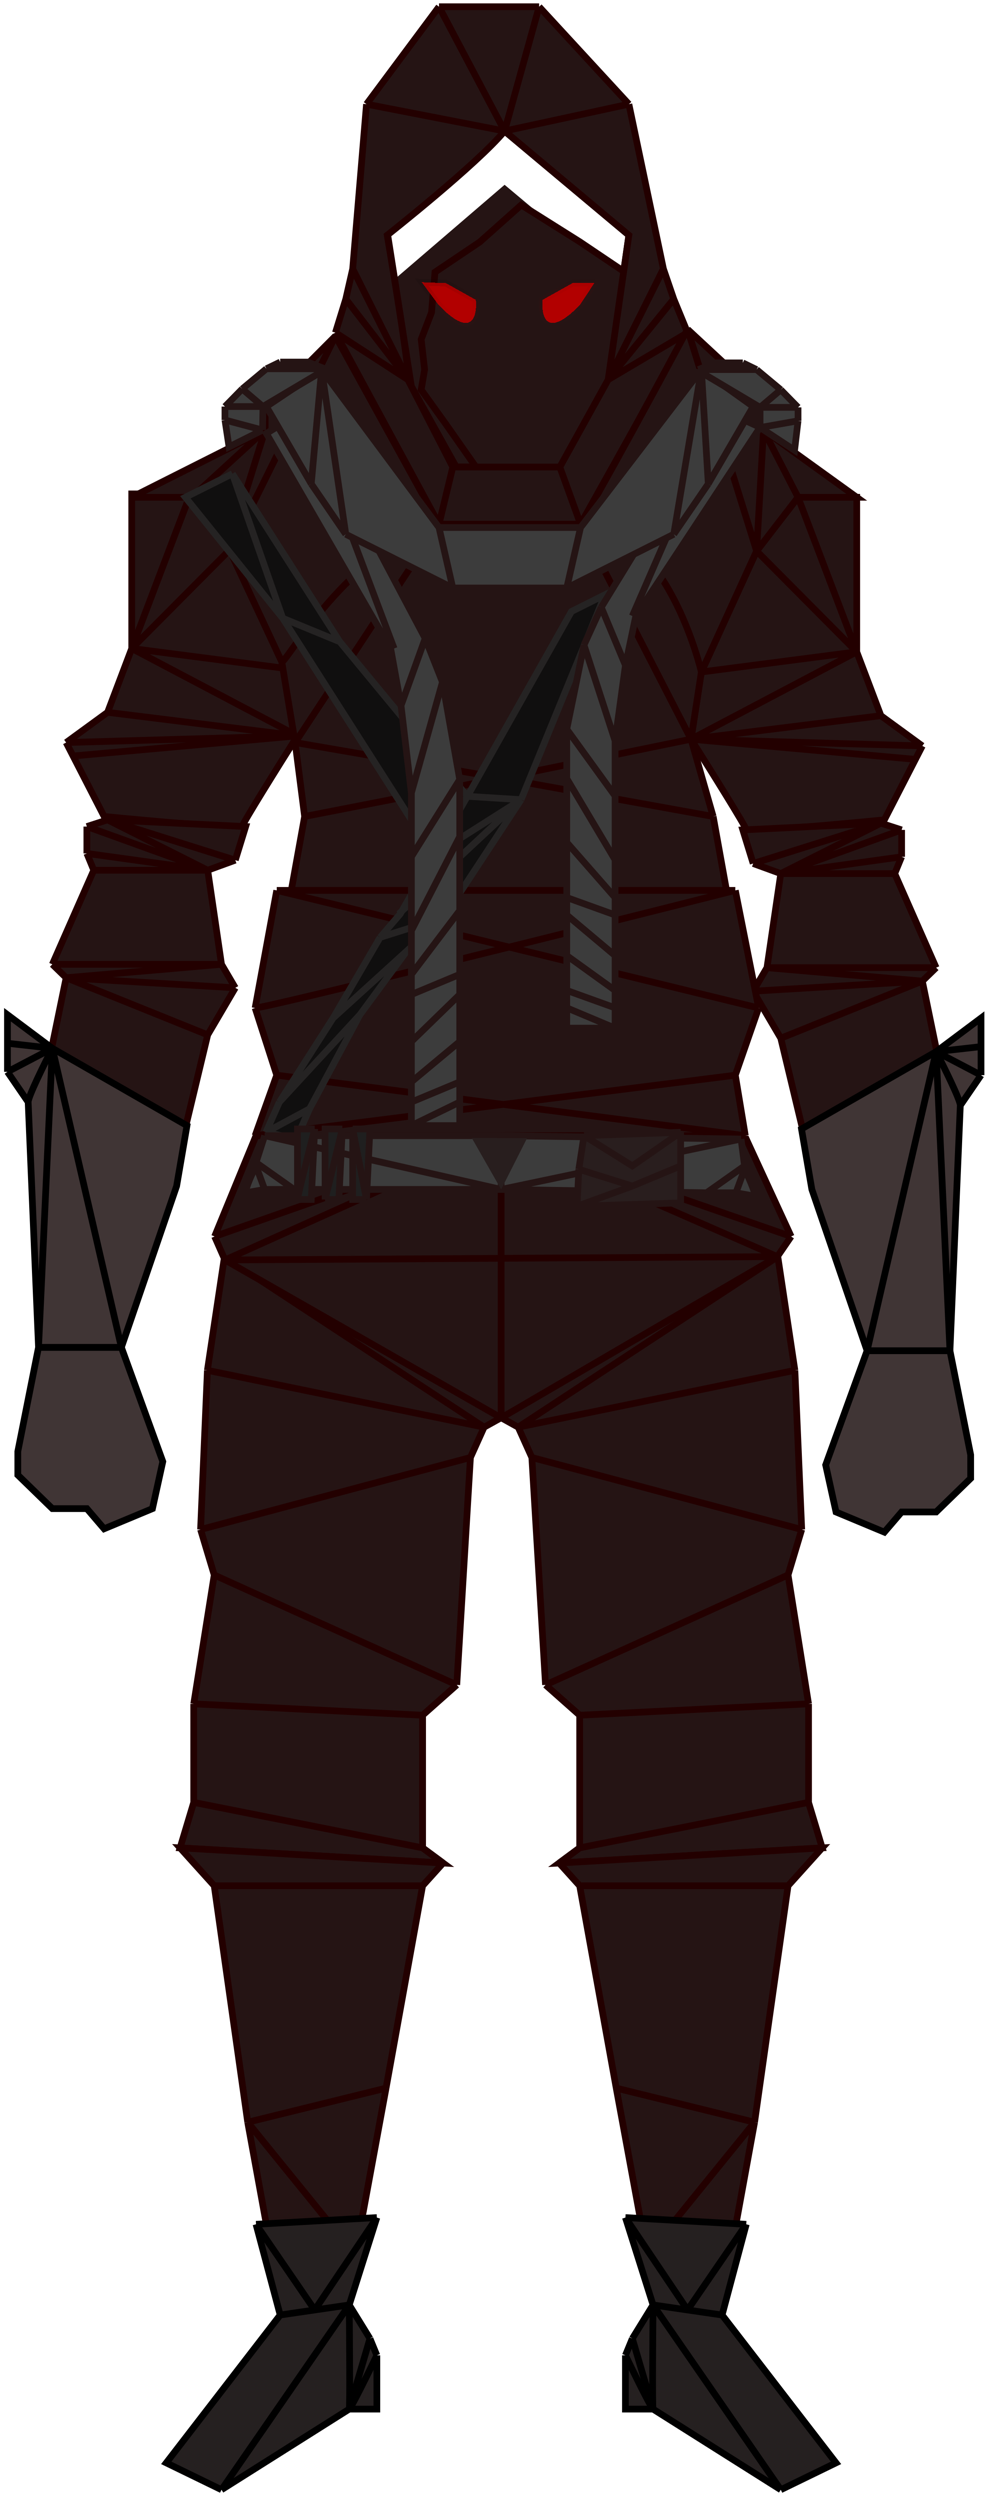 <svg width="147" height="372" viewBox="0 0 147 372" fill="none" xmlns="http://www.w3.org/2000/svg">
<g filter="url(#filter0_i_20_111)">
<path d="M57.67 34.5L61.27 57.5L67.954 69.5H82.865L90.578 56.5L93.663 35L75.152 19.5L57.67 34.5Z" fill="#251414"/>
</g>
<path d="M57.67 34.5L61.27 57.5L67.954 69.5H82.865L90.578 56.5L93.663 35L75.152 19.5L57.67 34.5Z" stroke="#230000"/>
<g style="mix-blend-mode:overlay" filter="url(#filter1_di_20_111)">
<path d="M88.521 52L80.808 63H71.039L63.326 52L59.727 47L60.241 44L59.727 39.5L61.27 35.5L61.784 29.5L68.468 25L74.638 19.5L83.379 25L90.064 29.5L90.578 35.5L92.121 39.5L91.606 44L92.121 47L88.521 52Z" fill="#251414"/>
<path d="M88.521 52L80.808 63H71.039L63.326 52L59.727 47L60.241 44L59.727 39.5L61.27 35.5L61.784 29.5L68.468 25L74.638 19.5L83.379 25L90.064 29.5L90.578 35.5L92.121 39.5L91.606 44L92.121 47L88.521 52Z" stroke="#230000"/>
</g>
<g filter="url(#filter2_dd_20_111)">
<path d="M70.224 39.721C68.684 41.211 65.255 37.291 65.255 37.291L62.812 34L66.411 34.13L70.87 36.622C70.87 36.622 71.124 38.85 70.224 39.721Z" fill="#B20000" shape-rendering="crispEdges"/>
<path d="M81.454 39.721C82.994 41.211 86.422 37.291 86.422 37.291L88.521 34.13L85.267 34.13L80.808 36.622C80.808 36.622 80.554 38.85 81.454 39.721Z" fill="#B20000" shape-rendering="crispEdges"/>
<path d="M70.224 39.721C68.684 41.211 65.255 37.291 65.255 37.291L62.812 34L66.411 34.13L70.87 36.622C70.87 36.622 71.124 38.85 70.224 39.721Z" stroke="url(#paint0_linear_20_111)" shape-rendering="crispEdges"/>
<path d="M81.454 39.721C82.994 41.211 86.422 37.291 86.422 37.291L88.521 34.13L85.267 34.13L80.808 36.622C80.808 36.622 80.554 38.85 81.454 39.721Z" stroke="url(#paint1_linear_20_111)" shape-rendering="crispEdges"/>
</g>
<path fill-rule="evenodd" clip-rule="evenodd" d="M80.294 1H65.383L54.585 15.5L52.528 40L51.5 44.5L49.957 49.5L65.383 78H86.465L102.404 49.5L100.347 44.5L98.805 40L93.663 15.5L80.294 1ZM75.152 19.5L93.663 35L90.578 56.5L83.379 69.5H67.44L60.755 56.5C61.241 56.028 57.67 35 57.67 35C57.67 35 71.009 24.485 75.152 19.5Z" fill="#251414"/>
<path d="M60.755 56.5L67.44 69.5M60.755 56.5L49.957 49.5M60.755 56.5L51.5 44.5M60.755 56.5L52.528 40M60.755 56.5C61.241 56.028 57.67 35 57.67 35C57.67 35 71.009 24.485 75.152 19.5M75.152 19.5L93.663 35L90.578 56.5M75.152 19.5L54.585 15.5M75.152 19.5L65.383 1M75.152 19.5L80.294 1M75.152 19.5L93.663 15.5M80.294 1H65.383M80.294 1L93.663 15.5M65.383 1L54.585 15.5M54.585 15.5L52.528 40M52.528 40L51.5 44.5M51.5 44.5L49.957 49.5M49.957 49.5L65.383 78M65.383 78L67.44 69.5M65.383 78H86.465M83.379 69.5H67.44M83.379 69.5L90.578 56.5M83.379 69.5L86.465 78M90.578 56.5L102.404 49.5M90.578 56.5L100.347 44.5M90.578 56.5L98.805 40M93.663 15.5L98.805 40M98.805 40L100.347 44.5M100.347 44.5L102.404 49.5M102.404 49.5L86.465 78" stroke="#230000"/>
<path d="M26.819 274.984L28.854 268.216V253.552L31.907 234.376L29.872 227.608L30.889 203.92L33.433 187L74.644 187.564L75.152 210.688L72.1 212.38L70.065 216.892L68.03 250.732L62.942 255.244V274.984L65.995 277.24L26.819 274.984Z" fill="#251414"/>
<path d="M28.854 268.216L26.819 274.984L65.995 277.24L62.942 274.984M28.854 268.216V253.552M28.854 268.216L62.942 274.984M28.854 253.552L31.907 234.376M28.854 253.552L62.942 255.244M31.907 234.376L29.872 227.608M31.907 234.376L68.03 250.732M29.872 227.608L30.889 203.92M29.872 227.608L70.065 216.892M30.889 203.92L33.433 187M30.889 203.92L72.1 212.38M33.433 187L74.644 187.564L75.152 210.688L72.1 212.38M33.433 187L72.1 212.38M72.1 212.38L70.065 216.892M70.065 216.892L68.03 250.732M68.03 250.732L62.942 255.244M62.942 255.244V274.984" stroke="#230000"/>
<path d="M31.907 280.624L26.819 274.984L65.995 277.24L62.942 280.624L57.497 310.736L52.918 335.552L50.883 339.5H41.216L36.892 315.812L31.907 280.624Z" fill="#251414"/>
<path d="M41.216 339.5H50.883L52.918 335.552M41.216 339.5L52.918 335.552M41.216 339.5L36.892 315.812M31.907 280.624L26.819 274.984L65.995 277.24M31.907 280.624L36.892 315.812M31.907 280.624H62.942M62.942 274.984L65.995 277.24M65.995 277.24L62.942 280.624M62.942 280.624L57.497 310.736M57.497 310.736L52.918 335.552M57.497 310.736L36.892 315.812M52.918 335.552L36.892 315.812" stroke="#230000"/>
<path d="M56.128 358.5H52.014L32.989 370.5L24.762 366.5L41.73 344.5L38.131 331L56.128 330L52.014 343L55.099 348L56.128 350.5V358.5Z" fill="#252020"/>
<path d="M52.014 358.5H56.128V350.5M52.014 358.5L32.989 370.5M52.014 358.5C52.425 358.1 54.928 353 56.128 350.5M52.014 358.5L55.099 348M52.014 358.5C52.132 358.1 52.063 348 52.014 343M32.989 370.5L24.762 366.5L41.73 344.5M32.989 370.5L52.014 343M41.73 344.5L38.131 331M41.73 344.5L46.872 343.75M38.131 331L56.128 330M38.131 331L46.872 343.75M56.128 330L52.014 343M56.128 330L46.872 343.75M52.014 343L55.099 348M52.014 343L46.872 343.75M56.128 350.5L55.099 348" stroke="black"/>
<path d="M122.457 274.984L120.422 268.216V253.552L117.37 234.376L119.405 227.608L118.387 203.92L115.843 187L74.633 187.564L74.124 210.688L77.177 212.38L79.212 216.892L81.247 250.732L86.335 255.244V274.984L83.282 277.24L122.457 274.984Z" fill="#251414"/>
<path d="M120.422 268.216L122.457 274.984L83.282 277.24L86.335 274.984M120.422 268.216V253.552M120.422 268.216L86.335 274.984M120.422 253.552L117.37 234.376M120.422 253.552L86.335 255.244M117.37 234.376L119.405 227.608M117.37 234.376L81.247 250.732M119.405 227.608L118.387 203.92M119.405 227.608L79.212 216.892M118.387 203.92L115.843 187M118.387 203.92L77.177 212.38M115.843 187L74.633 187.564L74.124 210.688L77.177 212.38M115.843 187L77.177 212.38M77.177 212.38L79.212 216.892M79.212 216.892L81.247 250.732M81.247 250.732L86.335 255.244M86.335 255.244V274.984" stroke="#230000"/>
<path d="M117.37 280.624L122.457 274.984L83.282 277.24L86.335 280.624L91.779 310.736L96.359 335.552L98.394 339.5H108.06L112.385 315.812L117.37 280.624Z" fill="#251414"/>
<path d="M108.06 339.5H98.394L96.359 335.552M108.06 339.5L96.359 335.552M108.06 339.5L112.385 315.812M117.37 280.624L122.457 274.984L83.282 277.24M117.37 280.624L112.385 315.812M117.37 280.624H86.335M86.335 274.984L83.282 277.24M83.282 277.24L86.335 280.624M86.335 280.624L91.779 310.736M91.779 310.736L96.359 335.552M91.779 310.736L112.385 315.812M96.359 335.552L112.385 315.812" stroke="#230000"/>
<path d="M93.149 358.5H97.262L116.287 370.5L124.514 366.5L107.546 344.5L111.145 331L93.149 330L97.262 343L94.177 348L93.149 350.5V358.5Z" fill="#252020"/>
<path d="M97.262 358.5H93.149V350.5M97.262 358.5L116.287 370.5M97.262 358.5C96.851 358.1 94.349 353 93.149 350.5M97.262 358.5L94.177 348M97.262 358.5C97.145 358.1 97.213 348 97.262 343M116.287 370.5L124.514 366.5L107.546 344.5M116.287 370.5L97.262 343M107.546 344.5L111.145 331M107.546 344.5L102.404 343.75M111.145 331L93.149 330M111.145 331L102.404 343.75M93.149 330L97.262 343M93.149 330L102.404 343.75M97.262 343L94.177 348M97.262 343L102.404 343.75M93.149 350.5L94.177 348" stroke="black"/>
<path d="M33.504 187.5L31.961 184L38.131 169H74.638L111.145 169.5L117.83 184L115.773 187L74.638 211L33.504 187.5Z" fill="#251414"/>
<path d="M33.504 187.5L31.961 184M33.504 187.5L74.638 169M33.504 187.5L74.638 211M33.504 187.5L115.773 187M31.961 184L38.131 169H74.638M31.961 184L74.638 169M74.638 169L111.145 169.5L117.83 184M74.638 169L117.83 184M74.638 169L115.773 187M74.638 169V211M74.638 211L115.773 187M115.773 187L117.83 184" stroke="#230000"/>
<path d="M137.369 111L131.199 106.5L127.599 97V74H118.858L112.688 82L104.461 100L102.918 110C105.661 114.333 111.145 123.1 111.145 123.5C111.145 123.9 124.857 122.667 131.713 122L136.34 113L137.369 111Z" fill="#251414"/>
<path d="M137.369 111L102.918 110M137.369 111L131.199 106.5M137.369 111L136.34 113M102.918 110L131.199 106.5M102.918 110L127.599 97M102.918 110L104.461 100M102.918 110L136.34 113M102.918 110C105.661 114.333 111.145 123.1 111.145 123.5C111.145 123.9 124.857 122.667 131.713 122L136.34 113M131.199 106.5L127.599 97M127.599 97L104.461 100M127.599 97L112.688 82M127.599 97C127.599 95.8 127.599 81.167 127.599 74H118.858M127.599 97L118.858 74M104.461 100L112.688 82M112.688 82L118.858 74" stroke="#230000"/>
<path d="M112.174 147.5L116.287 154.5L119.886 169.5L140.454 161L137.369 146L139.425 144L133.255 130L134.284 127.5V123.5L131.199 122.5L110.631 123.5L112.174 128.5L116.287 130L114.23 144L112.174 147.5Z" fill="#251414"/>
<path d="M137.369 146L116.287 154.5M137.369 146L112.174 147.5M137.369 146L114.23 144M137.369 146L139.425 144M137.369 146L140.454 161L119.886 169.5L116.287 154.5M116.287 154.5L112.174 147.5M112.174 147.5L114.23 144M139.425 144H114.23M139.425 144L133.255 130M114.23 144L116.287 130M133.255 130H116.287M133.255 130L134.284 127.5M116.287 130L131.199 122.5M116.287 130L134.284 123.5M116.287 130L134.284 127.5M116.287 130L112.174 128.5M134.284 127.5V123.5M134.284 123.5L131.199 122.5M131.199 122.5L112.174 128.5M131.199 122.5L110.631 123.5L112.174 128.5" stroke="#230000"/>
<path d="M139.425 225L144.567 220V216.5L141.482 201H129.142L122.972 218L124.514 225L131.713 228L134.284 225H139.425Z" fill="#403535" stroke="black"/>
<path d="M141.482 201L143.025 164.5L146.11 160V155.75V151.5L139.425 156.5L119.372 168L120.915 177L129.142 201H141.482Z" fill="#403535"/>
<path d="M141.482 201L143.025 164.5M141.482 201H129.142M141.482 201L139.425 156.5M143.025 164.5L146.11 160M143.025 164.5C143.025 163.7 140.625 158.833 139.425 156.5M146.11 160L139.425 156.5M146.11 160V155.75M139.425 156.5L146.11 151.5V155.75M139.425 156.5L119.372 168L120.915 177L129.142 201M139.425 156.5L129.142 201M139.425 156.5L146.11 155.75" stroke="black"/>
<path d="M9.851 110.5L16.021 106L19.62 96.5V73.5H28.362L34.532 81.5L42.759 99.5L44.301 109.5C41.559 113.833 36.074 122.6 36.074 123C36.074 123.4 22.363 122.167 15.507 121.5L10.879 112.5L9.851 110.5Z" fill="#251414"/>
<path d="M9.851 110.5L44.301 109.5M9.851 110.5L16.021 106M9.851 110.5L10.879 112.5M44.301 109.5L16.021 106M44.301 109.5L19.62 96.5M44.301 109.5L42.759 99.5M44.301 109.5L10.879 112.5M44.301 109.5C41.559 113.833 36.074 122.6 36.074 123C36.074 123.4 22.363 122.167 15.507 121.5L10.879 112.5M16.021 106L19.62 96.5M19.62 96.5L42.759 99.5M19.62 96.5L34.532 81.5M19.62 96.5C19.62 95.3 19.62 80.667 19.62 73.5H28.362M19.62 96.5L28.362 73.5M42.759 99.5L34.532 81.5M34.532 81.5L28.362 73.5" stroke="#230000"/>
<path d="M35.046 147L30.933 154L27.333 169L6.766 160.5L9.851 145.5L7.794 143.5L13.964 129.5L12.936 127V123L16.021 122L36.589 123L35.046 128L30.933 129.5L32.989 143.5L35.046 147Z" fill="#251414"/>
<path d="M9.851 145.5L30.933 154M9.851 145.5L35.046 147M9.851 145.5L32.989 143.5M9.851 145.5L7.794 143.5M9.851 145.5L6.766 160.5L27.333 169L30.933 154M30.933 154L35.046 147M35.046 147L32.989 143.5M7.794 143.5H32.989M7.794 143.5L13.964 129.5M32.989 143.5L30.933 129.5M13.964 129.5H30.933M13.964 129.5L12.936 127M30.933 129.5L16.021 122M30.933 129.5L12.936 123M30.933 129.5L12.936 127M30.933 129.5L35.046 128M12.936 127V123M12.936 123L16.021 122M16.021 122L35.046 128M16.021 122L36.589 123L35.046 128" stroke="#230000"/>
<path d="M7.794 224.5L2.652 219.5V216L5.738 200.5H18.078L24.248 217.5L22.706 224.5L15.507 227.5L12.936 224.5H7.794Z" fill="#403535" stroke="black"/>
<path d="M5.738 200.5L4.195 164L1.11 159.5V155.25V151L7.794 156L27.848 167.5L26.305 176.5L18.078 200.5H5.738Z" fill="#403535"/>
<path d="M5.738 200.5L4.195 164M5.738 200.5H18.078M5.738 200.5L7.794 156M4.195 164L1.11 159.5M4.195 164C4.195 163.2 6.595 158.333 7.794 156M1.11 159.5L7.794 156M1.11 159.5V155.25M7.794 156L1.11 151V155.25M7.794 156L27.848 167.5L26.305 176.5L18.078 200.5M7.794 156L18.078 200.5M7.794 156L1.11 155.25" stroke="black"/>
<path d="M34.023 81.5L28.56 74H19.62L39.487 64L34.023 81.5Z" fill="#251414"/>
<path d="M112.688 82L118.858 74H127.599L113.716 64L112.688 82Z" fill="#251414"/>
<path d="M45.369 121.5L43.382 132.5H108.204L106.218 121.5L74.638 115.791L45.369 121.5Z" fill="#251414"/>
<path d="M65.383 78L43.957 110.5L74.638 115.791L102.918 110L86.465 78H65.383Z" fill="#251414"/>
<path d="M43.957 110.5L45.369 121.5L74.638 115.791L43.957 110.5Z" fill="#251414"/>
<path d="M106.218 121.5L102.918 110L74.638 115.791L106.218 121.5Z" fill="#251414"/>
<path d="M102.918 110L104.461 100C104.461 100 99.319 78 86.465 78L102.918 110Z" fill="#251414"/>
<path d="M102.404 49C102.404 49 92.89 66.87 86.465 78C99.319 78 104.461 100 104.461 100L112.688 82L113.716 64V59.5L102.404 49Z" fill="#251414"/>
<path d="M65.383 78L49.957 50C46.15 57.667 35.632 79.54 34.117 81.701L41.97 98.5C42.765 98.5 51.808 81.833 65.383 78Z" fill="#251414"/>
<path d="M39.487 60.5V64L34.023 81.5L34.117 81.701C35.632 79.54 46.15 57.667 49.957 50L39.487 60.5Z" fill="#251414"/>
<path d="M41.97 98.5L43.957 110.5L65.383 78C51.808 81.833 42.765 98.5 41.97 98.5Z" fill="#251414"/>
<path d="M45.369 121.5L43.382 132.5H108.204L106.218 121.5M45.369 121.5L43.957 110.5M45.369 121.5L74.638 115.791M43.957 110.5L41.97 98.5M43.957 110.5L65.383 78M43.957 110.5L74.638 115.791M41.97 98.5C42.765 98.5 51.808 81.833 65.383 78M41.97 98.5L34.117 81.701M34.023 81.5L28.56 74M34.023 81.5L34.117 81.701M34.023 81.5L39.487 64M28.56 74H19.62L39.487 64M28.56 74L39.487 64M39.487 64V60.5L49.957 50M49.957 50L65.383 78M49.957 50C46.15 57.667 35.632 79.54 34.117 81.701M65.383 78C65.383 78 79.236 78 86.465 78M65.383 78H86.465M86.465 78C92.89 66.87 102.404 49 102.404 49M86.465 78C99.319 78 104.461 100 104.461 100M86.465 78L102.918 110M102.404 49L113.716 59.5V64M102.404 49L112.688 82M106.218 121.5L102.918 110M106.218 121.5L74.638 115.791M102.918 110L104.461 100M102.918 110L74.638 115.791M104.461 100L112.688 82M112.688 82L118.858 74M112.688 82L113.716 64M118.858 74H127.599L113.716 64M118.858 74L113.716 64" stroke="#230000"/>
<path d="M37.997 169L41.216 160L37.997 150L41.216 132.5H109.515L112.992 150L109.515 160L111.005 169H37.997Z" fill="#251414"/>
<path d="M37.997 169L41.216 160M37.997 169H111.005M37.997 169L109.515 160M41.216 160L37.997 150M41.216 160L111.005 169M37.997 150L41.216 132.5M37.997 150C39.586 150 86.503 138.333 109.515 132.5M41.216 132.5L112.992 150M41.216 132.5H109.515M111.005 169L109.515 160M109.515 160L112.992 150M112.992 150L109.515 132.5" stroke="#230000"/>
<g filter="url(#filter3_d_20_111)">
<path d="M39.61 164.5L41.61 160L49.61 147.5L56.61 135.5L59.61 132L59.851 131.579L64.61 123.25L42.11 88L27.61 70L34.61 66.5L50.61 91.5L69.61 114.5L85.11 87L90.11 84.5L77.61 115L66.11 132.5L60.61 137.5L53.61 147L46.11 161L44.11 165.5L39.61 164.5Z" fill="#100F0F"/>
<path d="M39.61 164.5L41.61 160M39.61 164.5L44.11 165.5L46.11 161M39.61 164.5L46.11 161M41.61 160L49.61 147.5M41.61 160L53.61 147M49.61 147.5L56.61 135.5M49.61 147.5L60.61 137.5M56.61 135.5L59.61 132L64.61 123.25M56.61 135.5L66.11 132.5M69.61 114.5L85.11 87L90.11 84.5L77.61 115M69.61 114.5L64.61 123.25M69.61 114.5L50.61 91.5M69.61 114.5L77.61 115M77.61 115L66.11 132.5M77.61 115L59.399 132M77.61 115L64.61 123.25M66.11 132.5L60.61 137.5M60.61 137.5L53.61 147M53.61 147L46.11 161M34.61 66.5L27.61 70L42.11 88M34.61 66.5L50.61 91.5M34.61 66.5L42.11 88M64.61 123.25L42.11 88M42.11 88L50.61 91.5" stroke="#252323"/>
</g>
<g filter="url(#filter4_d_20_111)">
<path d="M58.184 92.5L39.674 60.5L45.33 57L63.326 91L65.897 97.5L68.468 112V120.5V131.5V141V144V151V157V160V163.5H61.269V160V157V151V144V141V134.5V123.5V114L59.727 101L58.184 92.5Z" fill="#3C3C3C"/>
<path d="M59.727 101L58.184 92.5L39.674 60.5L45.33 57M59.727 101L61.269 114M59.727 101L63.326 91M61.269 114V123.5M61.269 114L65.897 97.5M61.269 123.5V134.5M61.269 123.5L68.468 112M61.269 134.5V141M61.269 134.5L68.468 120.5M61.269 141V144M61.269 141L68.468 131.5M61.269 144V151M61.269 144L68.468 141M61.269 151V157M61.269 151L68.468 144M61.269 157V160M61.269 157L68.468 151M61.269 160V163.5M61.269 160L68.468 157M61.269 163.5H68.468V160M61.269 163.5L68.468 160M68.468 160V157M68.468 157V151M68.468 151V144M68.468 144V141M68.468 141V131.5M68.468 131.5V120.5M68.468 120.5V112M68.468 112L65.897 97.5M65.897 97.5L63.326 91M63.326 91L45.33 57M45.33 57L58.698 92.5" stroke="#251414"/>
</g>
<g filter="url(#filter5_d_20_111)">
<path d="M94.691 87.667L113.202 59.592L107.546 57L89.549 86.371L86.979 91.986L84.408 104.512V111.854V121.357V129.563V132.155V138.202V143.385V145.977V149H91.606V145.977V143.385V138.202V132.155V129.563V123.948V114.446V106.239L93.149 95.009L94.691 87.667Z" fill="#3C3C3C"/>
<path d="M93.149 95.009L94.691 87.667L113.202 59.592L107.546 57M93.149 95.009L91.606 106.239M93.149 95.009L89.549 86.371M91.606 106.239V114.446M91.606 106.239L86.979 91.986M91.606 114.446V123.948M91.606 114.446L84.408 104.512M91.606 123.948V129.563M91.606 123.948L84.408 111.854M91.606 129.563V132.155M91.606 129.563L84.408 121.357M91.606 132.155V138.202M91.606 132.155L84.408 129.563M91.606 138.202V143.385M91.606 138.202L84.408 132.155M91.606 143.385V145.977M91.606 143.385L84.408 138.202M91.606 145.977V149M91.606 145.977L84.408 143.385M91.606 149H84.408V145.977M91.606 149L84.408 145.977M84.408 145.977V143.385M84.408 143.385V138.202M84.408 138.202V132.155M84.408 132.155V129.563M84.408 129.563V121.357M84.408 121.357V111.854M84.408 111.854V104.512M84.408 104.512L86.979 91.986M86.979 91.986L89.549 86.371M89.549 86.371L107.546 57M107.546 57L94.177 87.667" stroke="#251414"/>
</g>
<path d="M105.489 72L112.174 60.5L104.461 55L86.464 78.5L84.408 87.5L100.347 79.5L105.489 72Z" fill="#3C3C3C"/>
<path d="M39.674 60.5L46.358 72L47.901 55L39.674 60.5Z" fill="#3C3C3C"/>
<path d="M46.358 72L51.5 79.5L47.901 55L46.358 72Z" fill="#3C3C3C"/>
<path d="M51.5 79.5L67.439 87.5L65.383 78.5L47.901 55L51.5 79.5Z" fill="#3C3C3C"/>
<path d="M65.383 78.5L67.439 87.5H84.408L86.464 78.5H65.383Z" fill="#3C3C3C"/>
<path d="M46.358 72L39.674 60.5L47.901 55M46.358 72L51.5 79.5M46.358 72L47.901 55M51.5 79.5L67.439 87.5M51.5 79.5L47.901 55M67.439 87.5L65.383 78.5M67.439 87.5H84.408M65.383 78.5L47.901 55M65.383 78.5H86.464M105.489 72L112.174 60.5L104.461 55M105.489 72L100.347 79.5M105.489 72L104.461 55M100.347 79.5L84.408 87.5M100.347 79.5L104.461 55M84.408 87.5L86.464 78.5M86.464 78.5L104.461 55" stroke="#251414"/>
<path d="M41.73 53.878H45.844L48.362 54.878L48.415 55L39.159 60.5L39.11 64L34.11 66.5L33.503 62.5V60.5L36.074 57.878L39.674 54.878L41.73 53.878Z" fill="#3C3C3C"/>
<path d="M41.73 53.878H45.844L48.362 54.878M41.73 53.878L39.674 54.878M41.73 53.878L48.362 54.878M39.674 54.878L36.074 57.878M39.674 54.878L48.362 54.878M36.074 57.878L33.503 60.5M36.074 57.878L39.159 60.5M33.503 60.5V62.5M33.503 60.5L39.159 60.5M33.503 62.5L34.11 66.5L39.11 64M33.503 62.5L39.11 64M39.11 64L39.159 60.5M39.159 60.5L48.415 55L48.362 54.878" stroke="#251414"/>
<path d="M110.631 54H106.518L103.999 55L103.947 55.122L113.202 60.622V63.622L118.344 67L118.858 62.622V60.622L116.287 58L112.688 55L110.631 54Z" fill="#3C3C3C"/>
<path d="M110.631 54H106.518L103.999 55M110.631 54L112.688 55M110.631 54L103.999 55M112.688 55L116.287 58M112.688 55L103.999 55M116.287 58L118.858 60.622M116.287 58L113.202 60.622M118.858 60.622V62.622M118.858 60.622L113.202 60.622M118.858 62.622L118.344 67L113.202 63.622M118.858 62.622L113.202 63.622M113.202 63.622V60.622M113.202 60.622L103.947 55.122L103.999 55" stroke="#251414"/>
<g filter="url(#filter6_d_20_111)">
<path d="M38.131 169.5C37.617 170.5 36.589 172.7 36.589 173.5L39.417 173L38.131 169.5Z" fill="#3C3C3C"/>
<path d="M38.131 169V169.5L39.417 173H43.787L38.131 169Z" fill="#3C3C3C"/>
<path d="M39.417 165L38.131 169L43.787 173H74.638L39.417 165Z" fill="#3C3C3C"/>
<path d="M39.417 165L74.638 173V165H39.417Z" fill="#3C3C3C"/>
<path d="M110.888 170V169.5L105.232 173.5H109.603L110.888 170Z" fill="#3C3C3C"/>
<path d="M112.431 174C112.431 173.2 111.402 171 110.888 170L109.603 173.5L112.431 174Z" fill="#3C3C3C"/>
<path d="M110.888 169.5L110.374 165.5L74.638 173L105.232 173.5L110.888 169.5Z" fill="#3C3C3C"/>
<path d="M74.638 165V173L110.374 165.5L74.638 165Z" fill="#3C3C3C"/>
<path d="M38.131 169.5C37.617 170.5 36.589 172.7 36.589 173.5L39.417 173M38.131 169.5V169M38.131 169.5L39.417 173M38.131 169L39.417 165M38.131 169L43.787 173M39.417 165L74.638 173M39.417 165H74.638M43.787 173H39.417M43.787 173H74.638M74.638 173V165M74.638 173L105.232 173.5M74.638 173L110.374 165.5M74.638 165L110.374 165.5M110.888 170C111.402 171 112.431 173.2 112.431 174L109.603 173.5M110.888 170V169.5M110.888 170L109.603 173.5M110.888 169.5L110.374 165.5M110.888 169.5L105.232 173.5M105.232 173.5H109.603" stroke="#251414"/>
<path d="M50.472 174.5H48.415V164H50.986L50.472 174.5Z" fill="#1F1F1F"/>
<path d="M48.415 174.5H50.472L50.986 164M48.415 174.5V164H50.986M48.415 174.5L50.986 164" stroke="#251414"/>
<path d="M54.585 174.5H52.528V164H55.099L54.585 174.5Z" fill="#1F1F1F"/>
<path d="M54.585 174.5H52.528V164M54.585 174.5L55.099 164H52.528M54.585 174.5L52.528 164" stroke="#251414"/>
<path d="M46.358 174.5H44.301V164H46.872L46.358 174.5Z" fill="#1F1F1F"/>
<path d="M44.301 174.5H46.358L46.872 164M44.301 174.5V164H46.872M44.301 174.5C44.301 174.1 46.015 167.333 46.872 164" stroke="#251414"/>
<path d="M101.376 175L85.95 175.5L86.207 170L86.979 165L101.376 164.5V169.5V175Z" fill="#291E1E"/>
<path d="M85.95 175.5L101.376 175V169.5M85.95 175.5L94.177 172.5M85.95 175.5L86.207 170M86.979 165L101.376 164.5M86.979 165L94.177 169.5L101.376 164.5M86.979 165L86.207 170M101.376 164.5V169.5M101.376 169.5L94.177 172.5M94.177 172.5L86.207 170" stroke="#251414"/>
<path d="M74.638 173L70.267 165.343L71.811 165.348L77.209 165.371L78.503 165.371L74.638 173Z" fill="#281E1E"/>
</g>
<defs>
<filter id="filter0_i_20_111" x="57.133" y="18.845" width="37.065" height="55.555" filterUnits="userSpaceOnUse" color-interpolation-filters="sRGB">
<feFlood flood-opacity="0" result="BackgroundImageFix"/>
<feBlend mode="normal" in="SourceGraphic" in2="BackgroundImageFix" result="shape"/>
<feColorMatrix in="SourceAlpha" type="matrix" values="0 0 0 0 0 0 0 0 0 0 0 0 0 0 0 0 0 0 127 0" result="hardAlpha"/>
<feOffset dy="8"/>
<feGaussianBlur stdDeviation="2.2"/>
<feComposite in2="hardAlpha" operator="arithmetic" k2="-1" k3="1"/>
<feColorMatrix type="matrix" values="0 0 0 0 1 0 0 0 0 0 0 0 0 0 0 0 0 0 0.25 0"/>
<feBlend mode="normal" in2="shape" result="effect1_innerShadow_20_111"/>
</filter>
<filter id="filter1_di_20_111" x="55.199" y="15.877" width="41.45" height="52.923" filterUnits="userSpaceOnUse" color-interpolation-filters="sRGB">
<feFlood flood-opacity="0" result="BackgroundImageFix"/>
<feColorMatrix in="SourceAlpha" type="matrix" values="0 0 0 0 0 0 0 0 0 0 0 0 0 0 0 0 0 0 127 0" result="hardAlpha"/>
<feOffset dy="1"/>
<feGaussianBlur stdDeviation="2"/>
<feComposite in2="hardAlpha" operator="out"/>
<feColorMatrix type="matrix" values="0 0 0 0 1 0 0 0 0 1 0 0 0 0 1 0 0 0 1 0"/>
<feBlend mode="normal" in2="BackgroundImageFix" result="effect1_dropShadow_20_111"/>
<feBlend mode="normal" in="SourceGraphic" in2="effect1_dropShadow_20_111" result="shape"/>
<feColorMatrix in="SourceAlpha" type="matrix" values="0 0 0 0 0 0 0 0 0 0 0 0 0 0 0 0 0 0 127 0" result="hardAlpha"/>
<feOffset dx="3" dy="10"/>
<feGaussianBlur stdDeviation="2.65"/>
<feComposite in2="hardAlpha" operator="arithmetic" k2="-1" k3="1"/>
<feColorMatrix type="matrix" values="0 0 0 0 0 0 0 0 0 0 0 0 0 0 0 0 0 0 0.25 0"/>
<feBlend mode="normal" in2="shape" result="effect2_innerShadow_20_111"/>
</filter>
<filter id="filter2_dd_20_111" x="57.792" y="33.463" width="35.663" height="15.095" filterUnits="userSpaceOnUse" color-interpolation-filters="sRGB">
<feFlood flood-opacity="0" result="BackgroundImageFix"/>
<feColorMatrix in="SourceAlpha" type="matrix" values="0 0 0 0 0 0 0 0 0 0 0 0 0 0 0 0 0 0 127 0" result="hardAlpha"/>
<feOffset dy="4"/>
<feGaussianBlur stdDeviation="2"/>
<feComposite in2="hardAlpha" operator="out"/>
<feColorMatrix type="matrix" values="0 0 0 0 0 0 0 0 0 0 0 0 0 0 0 0 0 0 0.25 0"/>
<feBlend mode="normal" in2="BackgroundImageFix" result="effect1_dropShadow_20_111"/>
<feColorMatrix in="SourceAlpha" type="matrix" values="0 0 0 0 0 0 0 0 0 0 0 0 0 0 0 0 0 0 127 0" result="hardAlpha"/>
<feOffset dy="4"/>
<feGaussianBlur stdDeviation="2"/>
<feComposite in2="hardAlpha" operator="out"/>
<feColorMatrix type="matrix" values="0 0 0 0 0 0 0 0 0 0 0 0 0 0 0 0 0 0 0.25 0"/>
<feBlend mode="normal" in2="effect1_dropShadow_20_111" result="effect2_dropShadow_20_111"/>
<feBlend mode="normal" in="SourceGraphic" in2="effect2_dropShadow_20_111" result="shape"/>
</filter>
<filter id="filter3_d_20_111" x="22.831" y="65.852" width="72.246" height="108.225" filterUnits="userSpaceOnUse" color-interpolation-filters="sRGB">
<feFlood flood-opacity="0" result="BackgroundImageFix"/>
<feColorMatrix in="SourceAlpha" type="matrix" values="0 0 0 0 0 0 0 0 0 0 0 0 0 0 0 0 0 0 127 0" result="hardAlpha"/>
<feOffset dy="4"/>
<feGaussianBlur stdDeviation="2"/>
<feComposite in2="hardAlpha" operator="out"/>
<feColorMatrix type="matrix" values="0 0 0 0 0 0 0 0 0 0 0 0 0 0 0 0 0 0 0.25 0"/>
<feBlend mode="normal" in2="BackgroundImageFix" result="effect1_dropShadow_20_111"/>
<feBlend mode="normal" in="SourceGraphic" in2="effect1_dropShadow_20_111" result="shape"/>
</filter>
<filter id="filter4_d_20_111" x="34.998" y="56.293" width="37.97" height="115.707" filterUnits="userSpaceOnUse" color-interpolation-filters="sRGB">
<feFlood flood-opacity="0" result="BackgroundImageFix"/>
<feColorMatrix in="SourceAlpha" type="matrix" values="0 0 0 0 0 0 0 0 0 0 0 0 0 0 0 0 0 0 127 0" result="hardAlpha"/>
<feOffset dy="4"/>
<feGaussianBlur stdDeviation="2"/>
<feComposite in2="hardAlpha" operator="out"/>
<feColorMatrix type="matrix" values="0 0 0 0 0 0 0 0 0 0 0 0 0 0 0 0 0 0 0.25 0"/>
<feBlend mode="normal" in2="BackgroundImageFix" result="effect1_dropShadow_20_111"/>
<feBlend mode="normal" in="SourceGraphic" in2="effect1_dropShadow_20_111" result="shape"/>
</filter>
<filter id="filter5_d_20_111" x="79.908" y="56.361" width="38.033" height="101.139" filterUnits="userSpaceOnUse" color-interpolation-filters="sRGB">
<feFlood flood-opacity="0" result="BackgroundImageFix"/>
<feColorMatrix in="SourceAlpha" type="matrix" values="0 0 0 0 0 0 0 0 0 0 0 0 0 0 0 0 0 0 127 0" result="hardAlpha"/>
<feOffset dy="4"/>
<feGaussianBlur stdDeviation="2"/>
<feComposite in2="hardAlpha" operator="out"/>
<feColorMatrix type="matrix" values="0 0 0 0 0 0 0 0 0 0 0 0 0 0 0 0 0 0 0.25 0"/>
<feBlend mode="normal" in2="BackgroundImageFix" result="effect1_dropShadow_20_111"/>
<feBlend mode="normal" in="SourceGraphic" in2="effect1_dropShadow_20_111" result="shape"/>
</filter>
<filter id="filter6_d_20_111" x="32.089" y="163.5" width="84.842" height="20.517" filterUnits="userSpaceOnUse" color-interpolation-filters="sRGB">
<feFlood flood-opacity="0" result="BackgroundImageFix"/>
<feColorMatrix in="SourceAlpha" type="matrix" values="0 0 0 0 0 0 0 0 0 0 0 0 0 0 0 0 0 0 127 0" result="hardAlpha"/>
<feOffset dy="4"/>
<feGaussianBlur stdDeviation="2"/>
<feComposite in2="hardAlpha" operator="out"/>
<feColorMatrix type="matrix" values="0 0 0 0 0 0 0 0 0 0 0 0 0 0 0 0 0 0 0.25 0"/>
<feBlend mode="normal" in2="BackgroundImageFix" result="effect1_dropShadow_20_111"/>
<feBlend mode="normal" in="SourceGraphic" in2="effect1_dropShadow_20_111" result="shape"/>
</filter>
<linearGradient id="paint0_linear_20_111" x1="75.587" y1="33.4" x2="76.517" y2="41.2" gradientUnits="userSpaceOnUse">
<stop stop-opacity="0.1"/>
<stop offset="1" stop-color="#FF0000" stop-opacity="0"/>
<stop offset="1" stop-color="#FF0000" stop-opacity="0"/>
</linearGradient>
<linearGradient id="paint1_linear_20_111" x1="75.587" y1="33.4" x2="76.517" y2="41.2" gradientUnits="userSpaceOnUse">
<stop stop-opacity="0.1"/>
<stop offset="1" stop-color="#FF0000" stop-opacity="0"/>
<stop offset="1" stop-color="#FF0000" stop-opacity="0"/>
</linearGradient>
</defs>
</svg>

